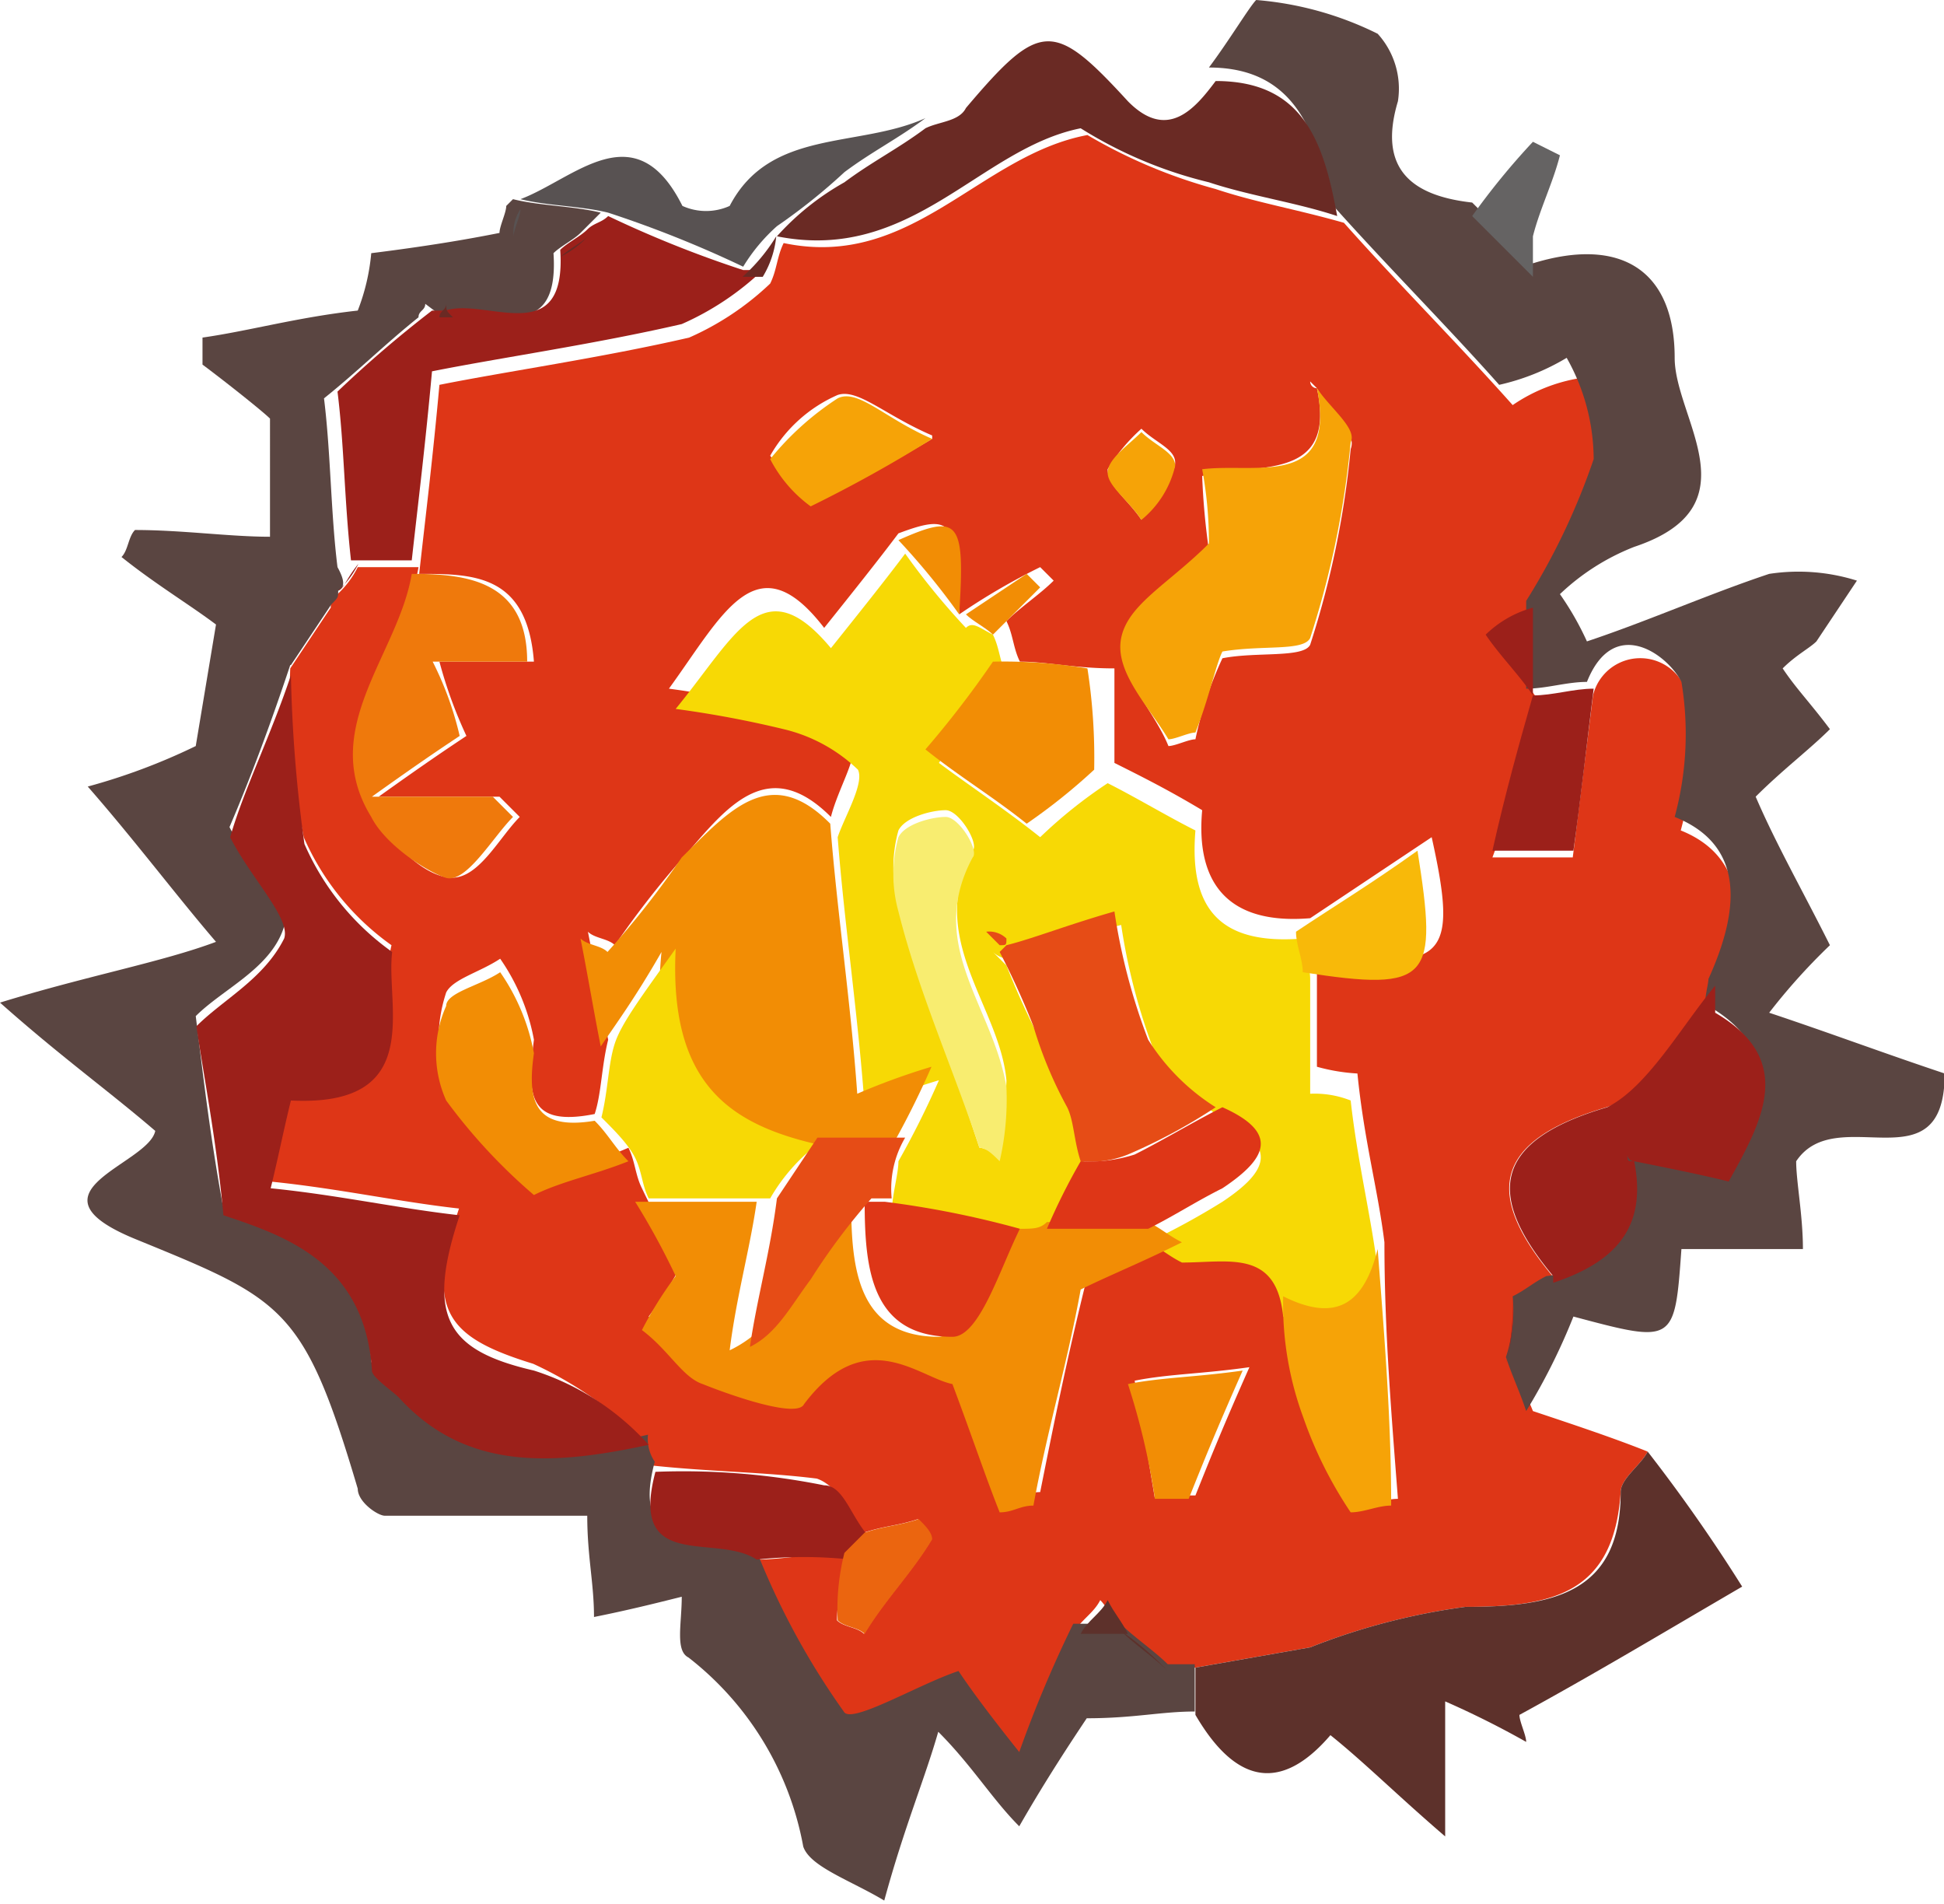 <svg id="Calque_1" data-name="Calque 1" xmlns="http://www.w3.org/2000/svg" viewBox="0 0 28.8 28.2"><defs><style>.cls-1{fill:#de3617;}.cls-2{fill:#5a4541;}.cls-3{fill:#5d312b;}.cls-4{fill:#6a2a24;}.cls-5{fill:#585252;}.cls-6{fill:#656363;}.cls-7{fill:#f7d905;}.cls-8{fill:#9c201a;}.cls-9{fill:#f28d05;}.cls-10{fill:#f6a307;}.cls-11{fill:#ef790c;}.cls-12{fill:#f8b909;}.cls-13{fill:#eb650f;}.cls-14{fill:#e64c16;}.cls-15{fill:#f8ed70;}</style></defs><title>boom</title><g id="Calque_1-2" data-name="Calque 1"><path class="cls-1" d="M23.41,22.15c.6.2,1.2.4,1.7.6-.1.2-.4.4-.4.6-.1,1.5-1,1.7-2.3,1.7a9.77,9.77,0,0,0-2.3.6l-1.7.3H18c-.2-.2-.5-.4-.7-.6h0c-.1-.1-.2-.3-.3-.4-.1.2-.3.3-.4.5-.2.6-.5,1.1-.8,1.9q-.6-.75-.9-1.2c-.6.2-1.6.8-1.7.6a11.15,11.15,0,0,1-1.3-2.4c.4,0,.9-.1,1.3-.1,0,.3-.1.7-.1,1,.1.1.3.1.4.2.3-.5.7-.9,1-1.4-.1-.1-.2-.2-.2-.3-.3.1-.5.1-.8.2-.2-.3-.4-.7-.7-.8-.8-.1-1.6-.1-2.5-.2a.6.6,0,0,0-.1-.4,5.72,5.72,0,0,0-1.6-1.1c-1.3-.4-1.6-.8-1.1-2.3-.9-.1-1.8-.3-2.8-.4.1-.5.2-.9.3-1.3,2,.2,1.3-1.4,1.5-2.2a3.85,3.85,0,0,1-1.3-1.6,10.55,10.55,0,0,1-.2-2.5H5l.6-.9c0-.1,0-.1.1-.2a1.38,1.38,0,0,0,.3-.4h.9c-.2,1.2-1.4,2.3-.6,3.7.2.4.7.9,1.1.9s.7-.6,1-.9l-.3-.3H6.31c.7-.5,1-.7,1.3-.9a6.6,6.6,0,0,1-.4-1.1h1.4c-.1-1.3-.9-1.3-1.7-1.3.1-.9.2-1.7.3-2.8,1-.2,2.4-.4,3.7-.7a4.18,4.18,0,0,0,1.2-.8c.1-.2.1-.4.2-.6h0c1.9.4,2.9-1.3,4.5-1.6a7.71,7.71,0,0,0,1.9.8c.6.2,1.2.3,1.9.5.8.9,1.7,1.8,2.5,2.7a2.46,2.46,0,0,1,1-.4c.1.5.5,1.1.4,1.5a20,20,0,0,1-1,2.1c-.2.1-.5.2-.7.3.2.3.5.6.7.9h0a20.15,20.15,0,0,1-.7,2.3H24l.3-2.4a.72.72,0,0,1,1.4,0,4.64,4.64,0,0,1-.1,2c1,.4,1,1.4.5,2.4-.5.6-1,1.5-1.6,1.7-1.7.5-1.8,1.3-.8,2.5v.1c-.2.1-.3.2-.5.3a3.75,3.75,0,0,1-.1,1A3.33,3.33,0,0,1,23.41,22.15Zm-8.5-11.8h0c0-1.4-.1-1.5-.9-1.2-.3.4-.7.9-1.1,1.4-1-1.3-1.5-.2-2.3.9a15.69,15.69,0,0,1,1.6.3,2,2,0,0,1,1.1.6c.1.1-.2.6-.3,1-.9-.9-1.5-.2-2.1.5a13.45,13.45,0,0,0-1.1,1.4c-.1-.1-.3-.1-.4-.2.1.5.2,1.1.3,1.6-.1.4-.1.8-.2,1.1-1,.2-1-.3-.9-1.1a3.08,3.08,0,0,0-.5-1.2c-.3.2-.7.3-.8.5a2.23,2.23,0,0,0,0,1.4,8.31,8.31,0,0,0,1.3,1.4,12.13,12.13,0,0,0,1.4-.5c.1.2.1.4.2.6a10.9,10.9,0,0,0,.6,1.1,5.58,5.58,0,0,1-.5.8c.4.3.6.7.9.8.5.2,1.3.5,1.5.3.8-1.1,1.7-.3,2.2-.3.3.8.5,1.3.7,1.9.2,0,.3-.1.5-.1.2-1,.4-2,.7-3.2.4-.2.9-.4,1.5-.7.7,0,1.4-.2,1.5.8a12.51,12.51,0,0,0,.3,1.9,9.14,9.14,0,0,0,.7,1.4c.2,0,.4-.1.6-.1-.1-1.3-.2-2.5-.2-3.8-.1-.8-.3-1.5-.4-2.5a2.8,2.8,0,0,1-.6-.1v-1.7c1.9.3,2.1.1,1.7-1.7l-1.8,1.2c-1.2.1-1.7-.5-1.6-1.6-.5-.3-.9-.5-1.3-.7v-1.4c-.6,0-1-.1-1.4-.1-.1-.2-.1-.4-.2-.6.2-.2.5-.4.7-.6l-.2-.2A9.67,9.67,0,0,0,14.91,10.35ZM20.21,7l-.1-.1a.1.1,0,0,0,.1.1c.3,1.4-.9,1.1-1.7,1.3a10.42,10.42,0,0,0,.1,1.1c-.6.6-1.3.9-1.3,1.4s.5,1,.7,1.5c.1,0,.3-.1.4-.1a5.48,5.48,0,0,1,.4-1.2c.5-.1,1.2,0,1.3-.2a13.56,13.56,0,0,0,.6-2.9C20.81,7.65,20.41,7.35,20.21,7Zm-5.7.7c-.7-.3-1.1-.7-1.4-.6a2.13,2.13,0,0,0-1,.9s.5.7.6.7A20.12,20.12,0,0,0,14.51,7.75Zm3.3,15.7h.6c.2-.5.4-1,.8-1.9-.7.1-1.2.1-1.7.2C17.61,22.25,17.71,22.85,17.81,23.45Zm-.2-14.5c.2-.3.5-.6.5-.8s-.3-.3-.5-.5a2.65,2.65,0,0,0-.5.6C17.11,8.45,17.41,8.65,17.61,8.95Z" transform="translate(-0.7 -1.25)"/><path class="cls-2" d="M5.71,10c0,.1,0,.1-.1.2l-.6.9H5q-.45,1.35-.9,2.4c.3.6.9,1.2.8,1.5-.2.6-.9.9-1.3,1.3.1.8.2,1.7.4,2.8.9.3,2.1.7,2.2,2.3,0,.1.2.3.4.4,1.1,1.1,2.4,1,3.7.7a.6.6,0,0,0,.1.4c-.4,1.5.9.9,1.5,1.3a11.15,11.15,0,0,0,1.3,2.4c.1.2,1.1-.4,1.7-.6q.3.45.9,1.2a18.19,18.19,0,0,1,.8-1.9h.7c.2.2.5.4.7.6h.4v.7c-.5,0-.9.1-1.6.1-.2.3-.6.9-1,1.6-.4-.4-.7-.9-1.2-1.4-.2.7-.5,1.4-.8,2.5-.5-.3-1.1-.5-1.2-.8a4.59,4.59,0,0,0-1.7-2.8c-.2-.1-.1-.5-.1-.9-.4.1-.8.2-1.3.3,0-.5-.1-.9-.1-1.5h-3c-.1,0-.4-.2-.4-.4-.8-2.7-1.1-2.8-3.3-3.7-1.7-.7.2-1.1.3-1.6-.7-.6-1.4-1.1-2.3-1.9,1.3-.4,2.4-.6,3.2-.9-.6-.7-1.2-1.5-1.9-2.3a9.12,9.12,0,0,0,1.6-.6l.3-1.8c-.4-.3-.9-.6-1.4-1,.1-.1.1-.3.2-.4.7,0,1.4.1,2,.1V7.45c-.1-.1-.6-.5-1-.8v-.4c.7-.1,1.4-.3,2.3-.4A3.09,3.09,0,0,0,6.2,5c.8-.1,1.4-.2,1.9-.3,0-.1.1-.3.1-.4l.1-.1c.4.1.9.1,1.3.2l-.3.3c-.1.1-.3.2-.4.3.1,1.5-1.1.7-1.7.9L7,5.75c0,.1-.1.1-.1.2-.5.4-.9.8-1.4,1.2.1.8.1,1.7.2,2.5h0C5.81,9.85,5.81,9.95,5.71,10Z" transform="translate(-0.7 -1.25)"/><path class="cls-2" d="M23.11,20.45c.2-.1.3-.2.5-.3a1.4,1.4,0,0,0,1.2-1.8h0c.5.1,1,.2,1.4.3.5-.9,1-1.8-.2-2.5-.1,0,0-.3,0-.4.5-1.1.5-2-.5-2.4a4.69,4.69,0,0,0,.1-2c-.2-.4-1-1-1.4,0-.3,0-.6.1-.9.1h0v-1.3a10,10,0,0,0,1-2.1,3.07,3.07,0,0,0-.4-1.5,3.38,3.38,0,0,1-1,.4c-.8-.9-1.7-1.8-2.5-2.7-.2-1-.5-2-1.8-2,.3-.4.6-.9.7-1a4.93,4.93,0,0,1,1.8.5,1.21,1.21,0,0,1,.3,1c-.3,1,.2,1.4,1.1,1.5l.9.9c1.3-.4,2.1.1,2.1,1.4,0,.9,1.2,2.2-.6,2.8a3.38,3.38,0,0,0-1.1.7,4.35,4.35,0,0,1,.4.7c.9-.3,1.8-.7,2.7-1a2.88,2.88,0,0,1,1.3.1l-.6.9c-.1.1-.3.2-.5.4.2.3.4.5.7.9-.3.3-.7.6-1.1,1,.3.7.7,1.4,1.1,2.2a9,9,0,0,0-.9,1c.9.3,1.7.6,2.6.9,0,1.7-1.6.4-2.2,1.3,0,.3.1.8.1,1.3h-1.8c-.1,1.4-.1,1.4-1.6,1a9.14,9.14,0,0,1-.7,1.4c-.1-.3-.2-.5-.3-.8A2.22,2.22,0,0,0,23.11,20.45Z" transform="translate(-0.7 -1.25)"/><path class="cls-3" d="M18.41,26.65v-.7l1.7-.3a9.77,9.77,0,0,1,2.3-.6c1.3,0,2.3-.2,2.3-1.7,0-.2.3-.4.4-.6a24.26,24.26,0,0,1,1.4,2c-1.2.7-2.2,1.3-3.3,1.9,0,.1.1.3.1.4a13.39,13.39,0,0,0-1.2-.6v2c-.7-.6-1.2-1.1-1.7-1.5C19.81,27.65,19.11,27.85,18.41,26.65Z" transform="translate(-0.7 -1.25)"/><path class="cls-4" d="M18.71,2.45c1.3,0,1.6.9,1.8,2-.6-.2-1.3-.3-1.9-.5a6.39,6.39,0,0,1-1.9-.8c-1.5.3-2.5,2-4.5,1.6a3.92,3.92,0,0,1,1-.8c.4-.3.8-.5,1.2-.8.2-.1.5-.1.6-.3,1.1-1.3,1.3-1.3,2.4-.1C18,3.35,18.41,2.85,18.71,2.45Z" transform="translate(-0.7 -1.25)"/><path class="cls-5" d="M14.41,3c-.4.3-.8.5-1.2.8a8.75,8.75,0,0,1-1,.8h0a2.65,2.65,0,0,0-.5.6,16.67,16.67,0,0,0-2-.8c-.4-.1-.9-.1-1.3-.2.8-.3,1.7-1.3,2.4.1a.85.85,0,0,0,.7,0C12.11,3.15,13.41,3.45,14.41,3Z" transform="translate(-0.7 -1.25)"/><path class="cls-6" d="M23.41,5.35l-.9-.9a10.63,10.63,0,0,1,.9-1.1l.4.2c-.1.4-.3.8-.4,1.2Z" transform="translate(-0.7 -1.25)"/><path class="cls-5" d="M8.41,4.35c0,.1-.1.3-.1.4A.6.6,0,0,1,8.41,4.35Z" transform="translate(-0.7 -1.25)"/><path class="cls-7" d="M15.41,10.65c.1.2.1.4.2.6a11.32,11.32,0,0,0-1,1.3c.4.3,1,.7,1.5,1.1a7,7,0,0,1,1-.8c.4.2.9.5,1.3.7-.1,1.2.4,1.7,1.6,1.6,0,.2.1.4.1.6v1.7a1.45,1.45,0,0,1,.6.1c.1.9.3,1.7.4,2.5-.2.8-.6,1.1-1.4.7-.1-1-.8-.8-1.5-.8-.2-.1-.3-.2-.5-.3a10.91,10.91,0,0,0,1.1-.6c.6-.4.9-.8,0-1.2-.3-.3-.8-.6-1-1a9,9,0,0,1-.5-1.9c-.8.2-1.2.4-1.6.5a.37.37,0,0,1-.3-.1l.2.2a11.73,11.73,0,0,0,.5,1.1,6.12,6.12,0,0,1,.5,1.2c.1.3.1.5.2.8-.2.3-.3.6-.5.9a.9.9,0,0,0-.5.1c-.6-.1-1.3-.3-1.9-.4,0-.3.1-.6.1-.8a13,13,0,0,0,.6-1.2,10,10,0,0,0-1.1.4c-.1-1.4-.3-2.7-.4-4,.1-.3.4-.8.3-1a2.38,2.38,0,0,0-1.1-.6,15.69,15.69,0,0,0-1.6-.3c.9-1.1,1.3-2.1,2.3-.9.4-.5.8-1,1.1-1.4a10.63,10.63,0,0,0,.9,1.1h0C15.11,10.45,15.21,10.55,15.41,10.65Zm-.2,7.6c.1,0,.2.1.3.1,0-.4.1-.8.1-1.1-.1-1.1-1.2-2.1-.5-3.4.1-.1-.2-.6-.4-.6s-.6.1-.7.3a2.05,2.05,0,0,0,0,1.1Z" transform="translate(-0.7 -1.25)"/><path class="cls-8" d="M10.31,22.65c-1.4.3-2.7.4-3.7-.7-.1-.1-.4-.3-.4-.4-.1-1.6-1.3-2-2.2-2.3-.1-1.1-.3-2.1-.4-2.8.4-.4,1-.7,1.3-1.3.1-.3-.5-.9-.8-1.5.2-.7.6-1.5.9-2.4a21.05,21.05,0,0,0,.2,2.5,3.85,3.85,0,0,0,1.3,1.6c-.1.8.5,2.3-1.5,2.2-.1.4-.2.9-.3,1.3,1,.1,1.9.3,2.8.4-.5,1.5-.2,2,1.1,2.3A3.86,3.86,0,0,1,10.31,22.65Z" transform="translate(-0.7 -1.25)"/><path class="cls-9" d="M13,13.45c.1,1.3.3,2.6.4,4a10,10,0,0,1,1.1-.4,13,13,0,0,1-.6,1.2h-1.3c-1.4-.3-2.3-.9-2.1-2.9-.4.7-.7,1.1-.9,1.4-.1-.5-.2-1.1-.3-1.6.1.1.3.1.4.2a13.45,13.45,0,0,0,1.1-1.4C11.51,13.25,12.11,12.55,13,13.45Z" transform="translate(-0.7 -1.25)"/><path class="cls-9" d="M15.81,19.45c.2,0,.3,0,.4-.1h1.5c.2.1.3.2.5.3-.6.3-1.1.5-1.5.7-.2,1.1-.5,2.1-.7,3.2-.2,0-.3.1-.5.1-.2-.5-.4-1.1-.7-1.9-.5-.1-1.3-.9-2.2.3-.1.2-1-.1-1.5-.3-.3-.1-.5-.5-.9-.8a5.58,5.58,0,0,1,.5-.8,10.9,10.9,0,0,0-.6-1.1h1.8c-.1.7-.3,1.4-.4,2.2a1.76,1.76,0,0,0,.9-1l.9-1.2c0,1,.1,2,1.3,2C15.11,21,15.51,19.95,15.81,19.45Z" transform="translate(-0.7 -1.25)"/><path class="cls-8" d="M9.71,4.45a16.67,16.67,0,0,0,2,.8H12a4.18,4.18,0,0,1-1.2.8c-1.3.3-2.7.5-3.7.7-.1,1.1-.2,1.9-.3,2.8h-.9c-.1-.9-.1-1.7-.2-2.5a17.41,17.41,0,0,1,1.4-1.2h.2c.6-.2,1.8.6,1.7-.9.1-.1.3-.2.4-.3S9.61,4.55,9.71,4.45Z" transform="translate(-0.7 -1.25)"/><path class="cls-10" d="M20.21,7c.2.3.6.6.5.8a13.56,13.56,0,0,1-.6,2.9c-.1.2-.7.1-1.3.2-.1.2-.2.7-.4,1.2-.1,0-.3.1-.4.1-.3-.5-.8-1-.7-1.5s.7-.8,1.3-1.4a5.94,5.94,0,0,0-.1-1.1c.8-.1,2,.3,1.7-1.2Z" transform="translate(-0.7 -1.25)"/><path class="cls-8" d="M26.11,15.85v.4c1.2.7.7,1.6.2,2.5-.4-.1-.9-.2-1.4-.3l-.1-.1a.1.1,0,0,1,.1.1c.2,1-.3,1.5-1.2,1.8v-.1c-1-1.2-.9-2,.8-2.5C25.11,17.35,25.61,16.45,26.11,15.85Z" transform="translate(-0.7 -1.25)"/><path class="cls-11" d="M6.81,9.75c.8,0,1.7.1,1.7,1.3H7.11a4.87,4.87,0,0,1,.4,1.1c-.3.2-.6.4-1.3.9H8l.3.3c-.3.3-.7,1-1,.9s-.9-.5-1.1-.9c-.8-1.3.4-2.4.6-3.6Z" transform="translate(-0.7 -1.25)"/><path class="cls-7" d="M12.11,19h-1.8c-.1-.2-.1-.4-.2-.6s-.3-.4-.5-.6c.1-.4.1-.8.2-1.1s.4-.7.9-1.4c-.1,2,.8,2.6,2.1,2.9A2.7,2.7,0,0,0,12.11,19Z" transform="translate(-0.7 -1.25)"/><path class="cls-9" d="M9.51,17.85c.2.2.3.4.5.6-.5.2-1,.3-1.4.5a8.31,8.31,0,0,1-1.3-1.4,1.71,1.71,0,0,1,0-1.4c0-.2.5-.3.8-.5a3.08,3.08,0,0,1,.5,1.2C8.51,17.55,8.61,18,9.51,17.85Z" transform="translate(-0.7 -1.25)"/><path class="cls-10" d="M19.71,20.45c.8.4,1.2.1,1.4-.7.1,1.3.2,2.5.2,3.8-.2,0-.4.1-.6.1a6.11,6.11,0,0,1-.7-1.4A4.84,4.84,0,0,1,19.71,20.45Z" transform="translate(-0.7 -1.25)"/><path class="cls-9" d="M16.91,12.65a8.75,8.75,0,0,1-1,.8c-.5-.4-1-.7-1.5-1.1a14.7,14.7,0,0,0,1-1.3,7.6,7.6,0,0,1,1.4.1A8.64,8.64,0,0,1,16.91,12.65Z" transform="translate(-0.7 -1.25)"/><path class="cls-8" d="M11.91,24.35c-.6-.4-1.9.2-1.5-1.3a10.55,10.55,0,0,1,2.5.2c.3,0,.4.5.7.8l-.3.3A6.48,6.48,0,0,0,11.91,24.35Z" transform="translate(-0.7 -1.25)"/><path class="cls-12" d="M20,15.65c0-.2-.1-.4-.1-.6.6-.4,1.1-.7,1.8-1.2C22,15.75,21.91,15.95,20,15.65Z" transform="translate(-0.7 -1.25)"/><path class="cls-10" d="M14.51,7.75a20.12,20.12,0,0,1-1.8,1,2,2,0,0,1-.6-.7,4.3,4.3,0,0,1,1-.9C13.41,7,13.81,7.45,14.51,7.75Z" transform="translate(-0.7 -1.25)"/><path class="cls-9" d="M17.81,23.45a10.46,10.46,0,0,0-.4-1.7c.5-.1,1-.1,1.7-.2-.4.9-.6,1.4-.8,1.9Z" transform="translate(-0.7 -1.25)"/><path class="cls-8" d="M23.41,11.55c.3,0,.6-.1.9-.1-.1.8-.2,1.7-.3,2.4h-1.2C23,13,23.21,12.25,23.41,11.55Z" transform="translate(-0.7 -1.25)"/><path class="cls-13" d="M13.21,24.25l.3-.3c.3-.1.5-.1.8-.2.1.1.2.2.2.3-.3.5-.7.9-1,1.4-.1-.1-.3-.1-.4-.2A3.4,3.4,0,0,1,13.21,24.25Z" transform="translate(-0.7 -1.25)"/><path class="cls-10" d="M17.61,8.95c-.2-.3-.5-.5-.5-.7s.3-.4.5-.6c.2.2.5.3.5.5A1.46,1.46,0,0,1,17.61,8.95Z" transform="translate(-0.7 -1.25)"/><path class="cls-9" d="M14.91,10.35a10.63,10.63,0,0,0-.9-1.1C14.91,8.85,15,8.95,14.91,10.35Z" transform="translate(-0.7 -1.25)"/><path class="cls-8" d="M23.41,10.25v1.3c-.2-.3-.5-.6-.7-.9A1.61,1.61,0,0,1,23.41,10.25Z" transform="translate(-0.7 -1.25)"/><path class="cls-9" d="M15.41,10.65c-.1-.1-.3-.2-.4-.3l.9-.6.2.2Z" transform="translate(-0.7 -1.25)"/><path class="cls-8" d="M5,11.15l.6-.9Z" transform="translate(-0.7 -1.25)"/><path class="cls-3" d="M18,26c-.2-.2-.5-.4-.7-.6A4.35,4.35,0,0,1,18,26Z" transform="translate(-0.7 -1.25)"/><path class="cls-3" d="M17.41,25.45h-.7c.1-.2.3-.3.4-.5C17.21,25.15,17.31,25.25,17.41,25.45Z" transform="translate(-0.7 -1.25)"/><path class="cls-4" d="M12,5.35h-.3a2.65,2.65,0,0,0,.5-.6A1.42,1.42,0,0,1,12,5.35Z" transform="translate(-0.7 -1.25)"/><path class="cls-8" d="M23.11,20.45a3.75,3.75,0,0,1-.1,1A3.08,3.08,0,0,0,23.11,20.45Z" transform="translate(-0.7 -1.25)"/><path class="cls-8" d="M5.71,10a1.38,1.38,0,0,0,.3-.4C5.81,9.85,5.81,9.95,5.71,10Z" transform="translate(-0.7 -1.25)"/><path class="cls-10" d="M20.21,7a.1.1,0,0,1-.1-.1.1.1,0,0,0,.1.1Z" transform="translate(-0.7 -1.25)"/><path class="cls-4" d="M9.41,4.75c-.1.1-.3.2-.4.3A1.38,1.38,0,0,0,9.41,4.75Z" transform="translate(-0.7 -1.25)"/><path class="cls-4" d="M7.41,5.95h-.2c0-.1.1-.1.1-.2C7.31,5.85,7.31,5.85,7.41,5.95Z" transform="translate(-0.7 -1.25)"/><path class="cls-14" d="M16.71,18.45c-.1-.3-.1-.6-.2-.8a6.12,6.12,0,0,1-.5-1.2,11.73,11.73,0,0,0-.5-1.1l.1-.1c.4-.1.9-.3,1.6-.5a9,9,0,0,0,.5,1.9,3.18,3.18,0,0,0,1,1,8.26,8.26,0,0,1-1.3.7A1.48,1.48,0,0,1,16.71,18.45Z" transform="translate(-0.7 -1.25)"/><path class="cls-15" d="M15.21,18.25c-.4-1.2-.9-2.3-1.2-3.5a2.05,2.05,0,0,1,0-1.1c.1-.2.5-.3.7-.3s.5.5.4.6c-.7,1.3.3,2.2.5,3.4a4.1,4.1,0,0,1-.1,1.1C15.41,18.35,15.31,18.25,15.21,18.25Z" transform="translate(-0.7 -1.25)"/><path class="cls-1" d="M15.81,19.45c-.3.6-.6,1.6-1,1.6-1.2,0-1.3-1-1.3-2h.3A14.16,14.16,0,0,1,15.81,19.45Z" transform="translate(-0.7 -1.25)"/><path class="cls-1" d="M16.71,18.45a2.2,2.2,0,0,0,.8-.1c.4-.2.9-.5,1.3-.7.9.4.6.8,0,1.2-.4.2-.7.4-1.1.6h-1.5A9.29,9.29,0,0,1,16.71,18.45Z" transform="translate(-0.7 -1.25)"/><path class="cls-14" d="M13.91,19h-.3a9.38,9.38,0,0,0-.9,1.2c-.3.4-.5.8-.9,1,.1-.7.3-1.4.4-2.2l.6-.9h1.3A1.49,1.49,0,0,0,13.91,19Z" transform="translate(-0.7 -1.25)"/><path class="cls-14" d="M15.51,15.25l-.2-.2a.37.37,0,0,1,.3.1C15.61,15.25,15.61,15.25,15.51,15.25Z" transform="translate(-0.7 -1.25)"/><path class="cls-2" d="M24.91,18.45a.1.1,0,0,1-.1-.1c0,.1,0,.1.1.1Z" transform="translate(-0.7 -1.25)"/></g></svg>